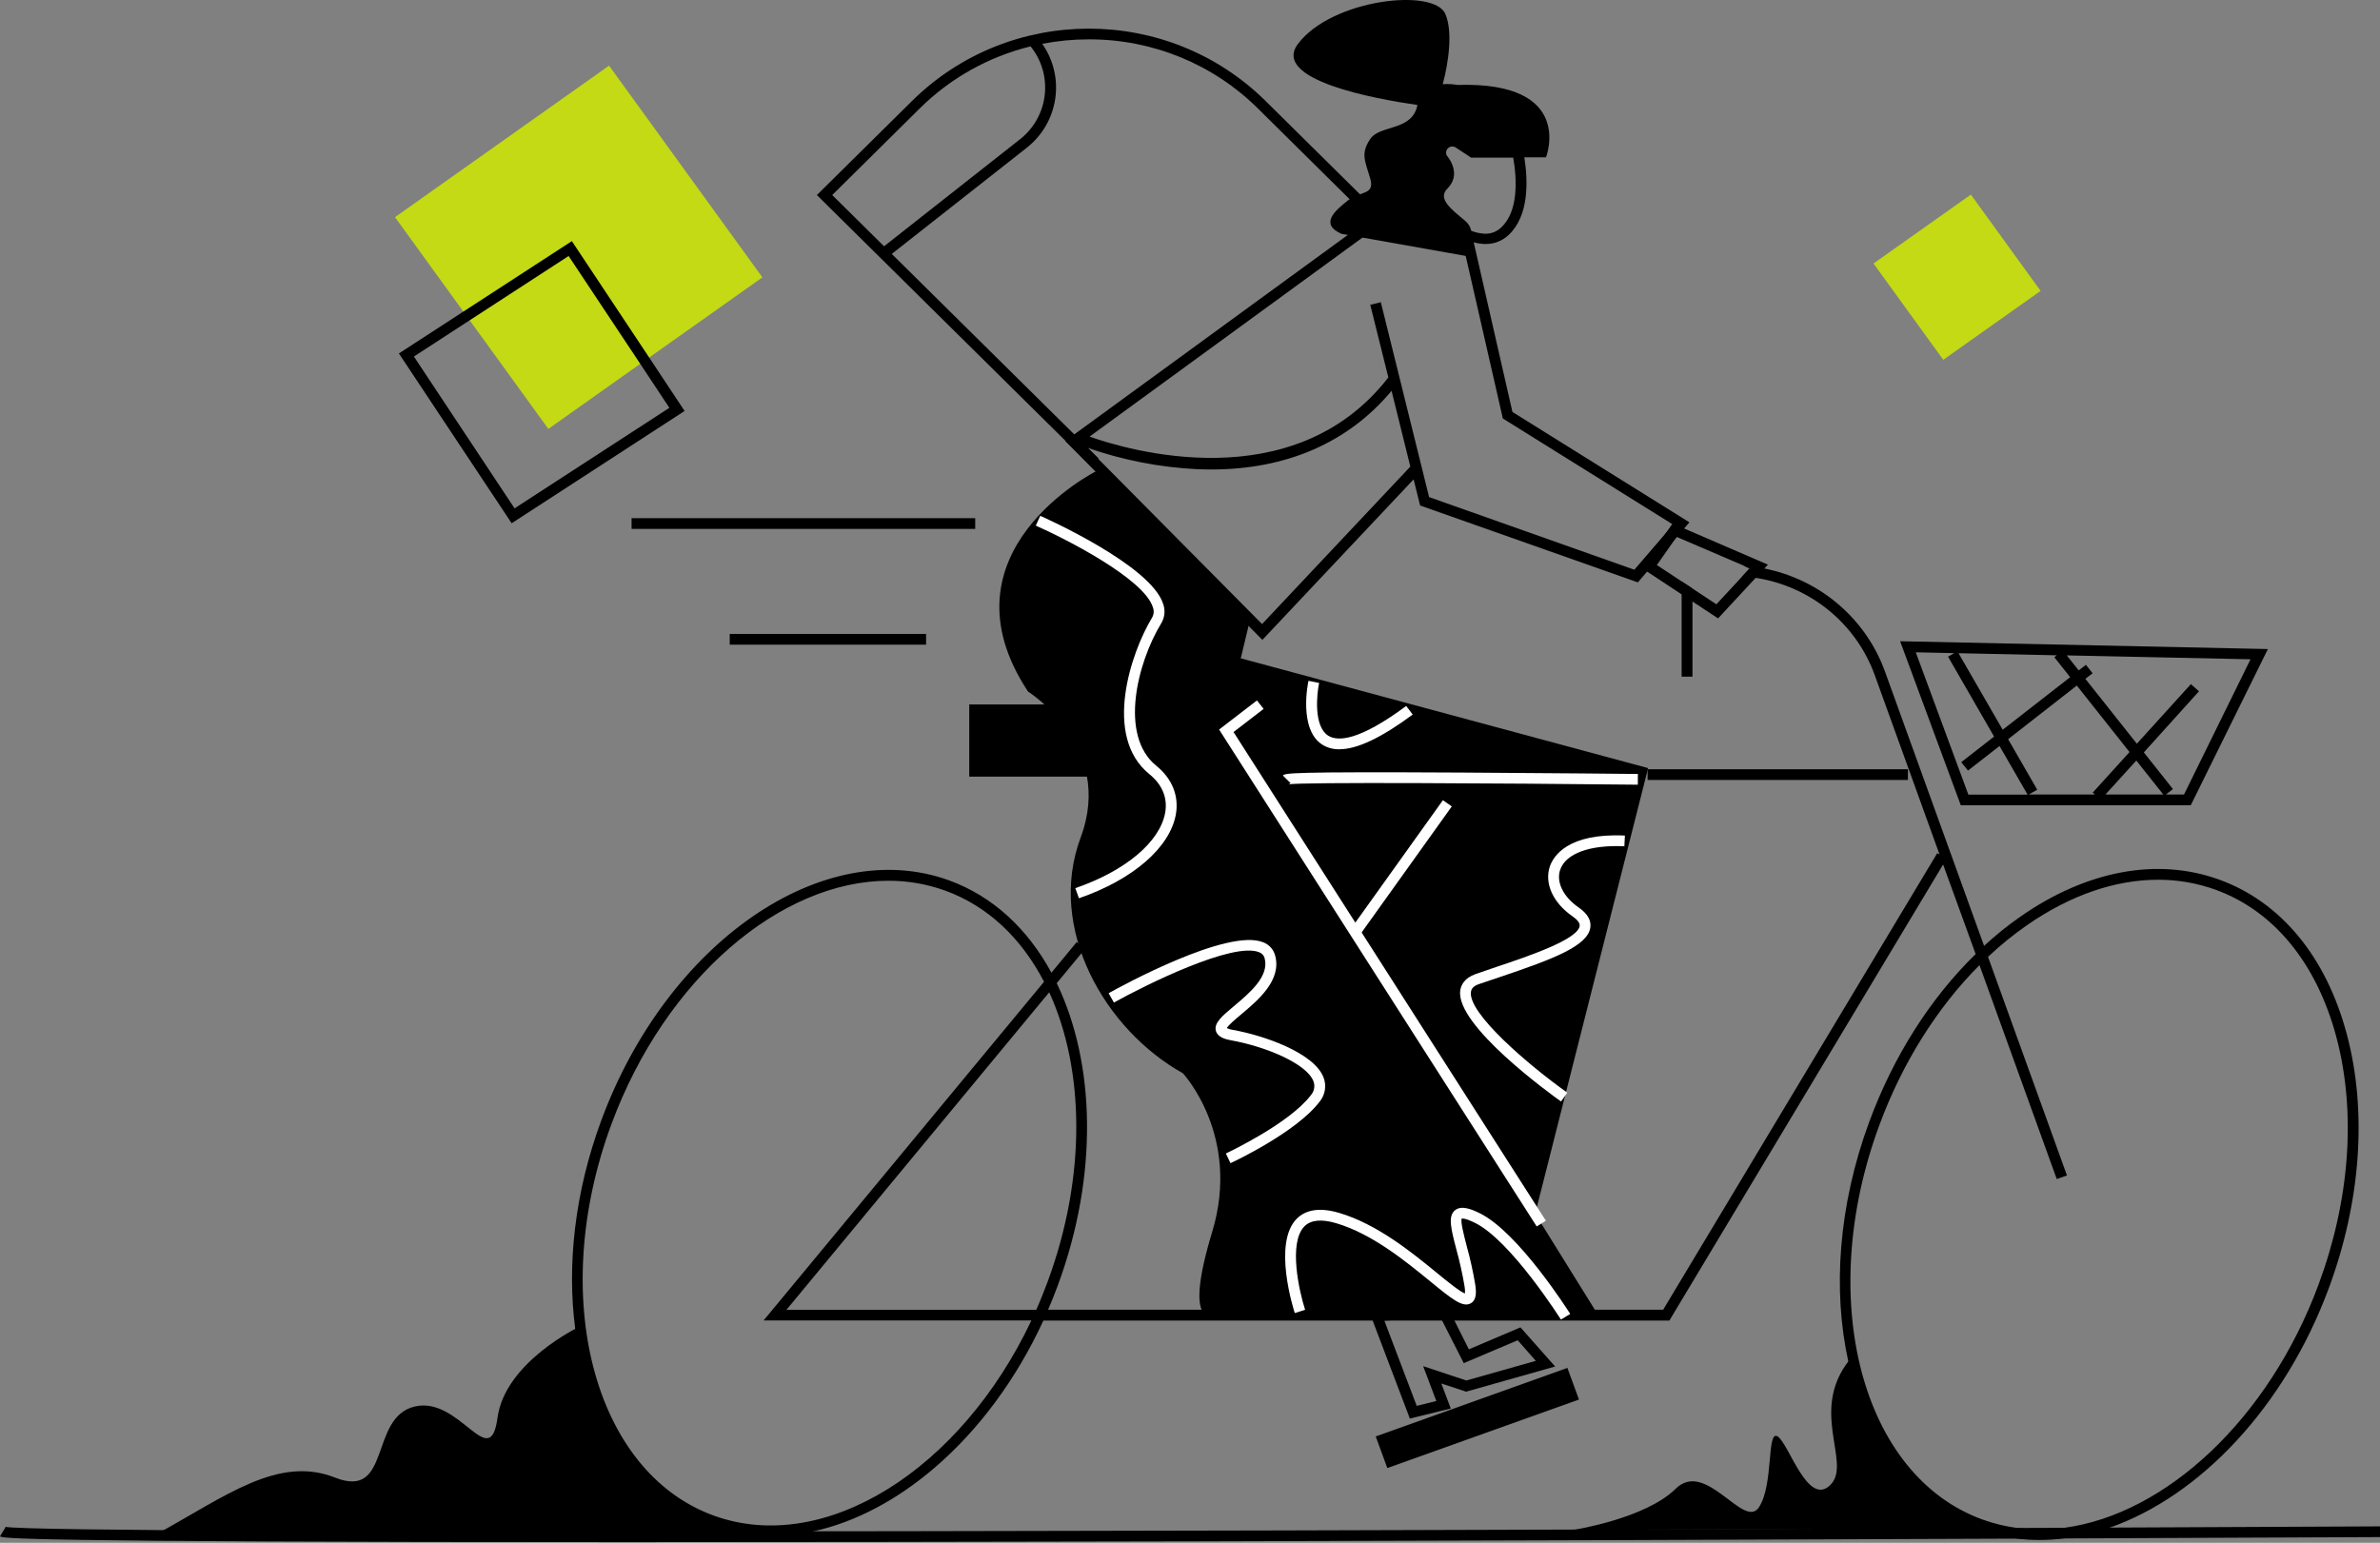 <svg width="1345" height="872" viewBox="0 0 1345 872" fill="none" xmlns="http://www.w3.org/2000/svg">
<rect x="0" y="0" width="1345" height="872" fill="#808080" stroke="none"/>
<path d="M644.018 398.153H547.742V438.947H644.018V398.153Z" fill="black"/>
<path d="M619.397 266.364C619.397 266.364 528.72 311.906 580.985 390.889C580.985 390.889 630.022 421.581 610.734 473.266C591.446 524.951 624.485 582.071 668.495 606.62C668.495 606.62 701.513 641.98 685.004 696.392C668.495 750.805 685.556 743.37 685.556 743.37H903.219L693.198 405.255L706.948 348.134L619.397 266.364Z" fill="black"/>
<path d="M866.952 688.452L931.394 434.128L700.492 371.896L668.475 386.666L866.952 688.452Z" fill="black"/>
<path d="M823.636 48.006C820.895 47.501 818.098 47.365 815.32 47.602C818.671 35.236 821.082 17.759 816.791 7.858C810.396 -6.932 752.778 -0.588 733.571 24.729C718.084 45.197 777.378 55.947 801.038 59.341C798.055 74.353 779.932 70.292 774.333 78.597C768.735 86.901 771.514 91.144 774.333 100.822C777.153 110.501 768.694 107.773 761.666 113.35C754.637 118.926 745.463 126.584 758.131 132.161L828.56 144.688C829.944 142.157 830.929 139.431 831.482 136.606C831.952 136.747 832.401 136.889 832.871 136.99C834.732 137.497 836.644 137.802 838.572 137.899H839.491C844.303 137.976 848.954 136.184 852.445 132.908C864.193 122.119 863.56 102.277 861.435 88.901H873.694C873.694 88.901 890.551 45.904 823.636 48.006ZM848.277 128.645C845.753 131.042 842.331 132.287 838.837 132.08C836.307 131.933 833.817 131.387 831.461 130.463C830.958 128.201 829.698 126.172 827.886 124.705C819.427 117.734 812.398 112.158 818.017 106.52C823.636 100.883 822.246 93.993 818.017 88.335L817.833 88.234C816.89 86.866 817.054 85.029 818.226 83.846C819.398 82.662 821.252 82.461 822.655 83.365L831.339 89.083H855.162C857.247 101.226 858.248 119.492 848.277 128.645Z" fill="black"/>
<path d="M1326.28 584.678C1314.66 540.853 1289.04 509.777 1254.12 497.149C1219.2 484.521 1179.36 491.936 1141.88 518.001C1134.63 523.062 1127.74 528.604 1121.25 534.589L1065.2 379.413C1054.36 349.563 1028.49 327.513 997.042 321.302C993.171 320.535 989.254 320.022 985.314 319.767L988.767 321.262L984.558 325.808C987.112 325.95 989.646 326.212 992.138 326.596C1023.03 331.312 1048.85 352.359 1059.42 381.453L1096.08 482.945L1094.79 482.197L939.894 740.258H592.304C594.225 735.793 596.064 731.207 597.78 726.559C620.868 664.105 618.968 600.842 597.187 555.683L613.226 536.286L608.486 532.447L594.184 549.763C580.842 525.133 561.207 506.585 536.218 497.533C465.074 471.832 376.971 532.71 339.785 633.292C324.767 673.925 320.333 714.921 325.074 751.048C332.061 804.309 358.991 846.983 401.367 862.319C404.857 863.574 408.418 864.627 412.032 865.471C414.075 865.996 416.119 866.42 418.305 866.764C423.953 867.727 429.675 868.207 435.407 868.198C443.657 868.181 451.88 867.259 459.925 865.45C483.585 860.217 507.164 847.67 528.536 829.242C552.727 808.411 574.12 780.063 589.627 746.401H943.388L1098.1 488.622L1116.49 539.236C1090.97 564.109 1070.13 596.781 1056.4 633.938C1038.83 681.481 1035.62 729.509 1044.59 769.758C1054.52 814.351 1079.32 849.387 1116.1 863.733L1117.26 864.177L1118.43 864.602C1125.22 867.01 1132.26 868.676 1139.41 869.572C1143.78 870.122 1148.19 870.399 1152.59 870.401C1157.37 870.396 1162.15 870.078 1166.89 869.451C1175.57 868.327 1184.11 866.295 1192.35 863.389C1242.94 845.629 1291.08 795.702 1316.17 727.812C1334.21 678.915 1337.83 628.079 1326.28 584.678ZM592.937 560.836C612.879 604.297 614.105 664.751 592.018 724.498C589.975 729.873 587.932 735.147 585.623 740.279H444.458L592.937 560.836ZM403.451 856.641C335.494 832.071 309.463 732.823 345.526 635.393C376.031 552.855 441.393 497.795 501.995 497.795C512.942 497.763 523.808 499.644 534.093 503.352C558.407 512.141 577.348 530.488 590.016 554.895L431.524 746.32H582.864C543.063 830.576 466.177 879.311 403.451 856.641ZM1310.39 725.711C1282.01 802.491 1223.65 855.792 1166.81 863.47C1162.15 864.113 1157.46 864.437 1152.75 864.44C1148.4 864.445 1144.05 864.155 1139.74 863.571C1133.14 862.685 1126.66 861.1 1120.41 858.843C1051.94 834.092 1025.77 734.096 1062.06 635.959C1075.09 600.64 1094.75 569.484 1118.65 545.48L1162.32 666.388L1168.1 664.368L1123.48 540.812C1130.34 534.34 1137.67 528.377 1145.42 522.971C1169.94 505.938 1195.33 497.23 1219.53 497.23C1230.61 497.199 1241.6 499.1 1252.01 502.847C1284.99 514.768 1309.22 544.369 1320.36 586.214C1331.58 628.443 1328.04 677.986 1310.39 725.711V725.711Z" fill="black"/>
<path d="M956.464 332.637L950.335 328.596V382.443H956.464V332.637Z" fill="black"/>
<path d="M1078.22 434.775H931.108V440.836H1078.22V434.775Z" fill="black"/>
<path d="M878.843 772.344L859.249 750.219L830.092 762.625L821.92 746.34L818.855 740.278L817.731 738.056L784.018 740.258L773.659 740.945L774.558 743.289L775.702 746.32L796.747 801.763L819.876 796.085L814.523 781.942L828.539 786.569L878.843 772.344ZM811.703 791.842L800.629 794.59L782.343 746.461L784.161 746.34L813.951 744.319L814.952 746.34L827.211 770.445L857.696 757.513L867.912 769.152L828.662 780.244L804.266 772.162L811.703 791.842Z" fill="black"/>
<path d="M885.782 773.14L777.468 811.87L784.005 829.739L892.32 791.009L885.782 773.14Z" fill="black"/>
<path d="M551.123 292.874H356.917V298.935H551.123V292.874Z" fill="black"/>
<path d="M523.356 358.298H412.39V364.36H523.356V358.298Z" fill="black"/>
<path d="M854.713 232.823L832.585 135.838L826.598 137.172L849.298 236.521L945.533 296.53L923.61 322.009L807.617 280.952L791.271 214.921L780.34 170.813L774.374 172.268L784.59 213.325C730.752 282.75 635.968 253.958 615.74 246.765L779.196 127.554L775.559 122.664L601.989 249.25L713.405 361.652L798.872 270.93L802.53 285.7L925.592 329.162L954.728 295.217L854.713 232.823ZM713.221 352.721L614.412 253.049C634.354 260.028 655.214 264.112 676.341 265.172C679.066 265.293 681.79 265.354 684.514 265.354C727.054 265.354 762.013 250.119 786.409 220.902L797.013 263.717L713.221 352.721Z" fill="black"/>
<path d="M1073.81 362.42L1108.09 455.122H1238.06L1281.64 366.845L1073.81 362.42ZM1162.38 370.381L1160.97 371.472L1169.9 382.746L1131.77 412.448L1106.82 369.189L1162.38 370.381ZM1183.89 449.06H1146.52L1151.3 446.353L1134.84 417.782L1173.66 387.474L1203.45 425.056L1182.65 447.989L1183.89 449.06ZM1207.29 429.845L1222.53 449.06H1189.84L1207.29 429.845ZM1082.65 368.684L1104.37 369.148L1100.9 371.169L1126.91 416.307L1108.36 430.774L1112.16 435.523L1129.99 421.642L1145.83 449.121H1112.38L1082.65 368.684ZM1234.24 449.06H1224.02L1227.99 445.989L1211.54 425.258L1242.7 390.707L1238.12 386.666L1207.59 420.348L1178.5 383.676L1182.59 380.524L1178.81 375.755L1174.72 378.907L1167.98 370.421L1271.83 372.624L1234.24 449.06Z" fill="black"/>
<path d="M715.264 57.119C660.058 2.536 570.563 2.536 515.357 57.119L461.641 110.238L616.537 263.414L620.868 259.131L503.956 143.516L580.147 83.588C598.311 69.352 602.181 43.618 588.994 24.77C597.676 23.083 606.504 22.237 615.352 22.244C651.215 22.144 685.629 36.229 710.933 61.362L775.334 125.089L779.666 120.806L715.264 57.119ZM590.445 53.28C589.439 63.329 584.342 72.542 576.326 78.799L499.604 139.192L470.305 110.238L519.689 61.362C536.964 44.215 558.645 32.059 582.395 26.205C588.572 33.833 591.464 43.559 590.445 53.28Z" fill="black"/>
<path d="M815.422 452.271L763.038 525.504L768.062 529.018L820.446 455.785L815.422 452.271Z" fill="white"/>
<path d="M925.592 443.504C849.707 442.695 734.491 441.968 728.116 443.322C728.577 443.202 728.994 442.957 729.321 442.615L724.99 438.331C726.338 436.998 727.237 436.108 827.15 436.654C875.942 436.917 925.224 437.442 925.612 437.442L925.592 443.504Z" fill="white"/>
<path d="M868.423 693.18L688.948 412.327L710.34 395.88L714.099 400.669L697.1 413.741L873.612 689.947L868.423 693.18Z" fill="white"/>
<path d="M609.733 507.696L607.69 501.978C635.988 492.259 655.419 475.933 658.463 459.405C659.955 451.04 656.869 443.483 649.534 437.543C623.116 416.166 639.114 368.845 650.985 349.226C652.1 347.394 652.289 345.153 651.496 343.164C646.388 327 602.03 304.431 585.357 297.076L587.871 291.54C590.425 292.671 650.372 319.403 657.339 341.346C658.641 344.961 658.244 348.961 656.257 352.257C642.649 374.664 632.371 415.721 653.416 432.775C662.447 440.069 666.37 449.888 664.491 460.395C661.058 479.166 640.074 497.25 609.733 507.696Z" fill="white"/>
<path d="M695.384 657.417L692.769 651.941C693.136 651.779 728.525 635.171 740.722 619.087C742.731 616.891 743.308 613.761 742.214 611.005C738.291 601.125 715.468 591.547 695.67 587.971C692.462 587.405 688.11 586.233 687.129 582.637C685.924 578.212 690.705 574.211 697.345 568.655C706.315 561.118 717.471 551.743 714.651 541.479C714.228 539.96 713.085 538.74 711.586 538.206C696.916 532.144 647.368 556.673 629.511 566.634L626.507 561.361C633.332 557.542 693.933 524.325 713.936 532.609C717.22 533.874 719.695 536.614 720.597 539.984C724.459 553.966 711.116 565.18 701.37 573.363C698.285 575.949 694.158 579.424 693.3 581.081C694.423 581.607 695.622 581.955 696.855 582.112C714.386 585.264 742.48 595.003 747.935 608.884C749.792 613.583 748.915 618.91 745.647 622.785C732.509 640.02 696.896 656.73 695.384 657.417Z" fill="white"/>
<path d="M882.112 745.814C881.826 745.37 853.875 701.201 833.566 691.159C827.64 688.23 826.149 688.714 826.088 688.755C825.209 690.189 827.375 698.474 828.948 704.535C830.897 711.596 832.479 718.752 833.688 725.973C834.301 730.014 834.587 734.702 831.175 736.621C826.557 739.207 820.428 734.176 808.21 724.175C794.377 712.88 775.518 697.382 755.086 691.341C746.791 688.896 740.784 689.482 737.188 693.099C727.912 702.434 734.307 730.317 737.556 740.278L731.712 742.137C731.181 740.541 719.065 702.717 732.795 688.856C738.107 683.501 746.198 682.39 756.843 685.542C778.399 691.927 797.891 707.869 812.112 719.507C817.935 724.276 825.045 730.095 827.906 731.065C827.985 729.672 827.896 728.274 827.64 726.902C826.449 719.879 824.901 712.92 823.002 706.051C819.958 694.372 818.139 687.34 822.328 683.986C825.842 681.178 831.359 683.299 836.304 685.744C858.166 696.554 886.137 740.743 887.384 742.622L882.112 745.814Z" fill="white"/>
<path d="M882.173 622.563C876.044 618.198 822.43 579.404 825.229 559.805C825.658 556.815 827.518 552.794 833.893 550.531C837.713 549.177 841.779 547.803 845.968 546.389C864.152 540.327 891.613 530.972 892.716 523.355C893.002 521.334 890.673 519.314 888.63 517.879C877.597 510.242 872.611 499.149 875.901 489.592C877.944 483.874 885.953 470.74 918.277 472.256L917.97 478.317C898.437 477.408 884.871 482.358 881.704 491.572C879.313 498.482 883.399 506.867 892.144 512.909C897.109 516.344 899.316 520.142 898.744 524.203C897.232 534.73 877.638 542.085 847.889 552.127C843.802 553.541 839.716 554.895 835.915 556.168C832.115 557.441 831.441 559.34 831.257 560.593C829.541 572.716 863.744 601.933 885.708 617.572L882.173 622.563Z" fill="white"/>
<path d="M756.884 423.48C753.513 423.561 750.19 422.669 747.322 420.914C733.755 412.347 739.149 385.898 739.476 384.787L745.463 386.02C744.094 392.546 742.316 410.569 750.612 415.802C755.904 419.136 767.836 418.914 794.684 399.012L798.361 403.861C780.667 416.974 766.957 423.48 756.884 423.48Z" fill="white"/>
<path d="M951.785 298.713L945.227 295.884L944.961 296.268L941.386 301.38L927.737 320.999L930.761 323.019L950.335 335.931L956.464 339.972L970.93 349.509L992.139 326.636L997.042 321.342L999.086 319.14L951.785 298.713ZM988.767 321.262L984.558 325.808L969.97 341.548L956.464 332.637L950.335 328.596L936.339 319.362L946.248 305.219L947.433 303.501H947.638L985.335 319.665L988.767 321.262Z" fill="black"/>
<path d="M344.187 37.092L223.217 122.744L309.884 242.424L430.853 156.773L344.187 37.092Z" fill="#C3DA14"/>
<path d="M1113.79 109.978L1058.77 148.931L1098.19 203.361L1153.2 164.408L1113.79 109.978Z" fill="#C3DA14"/>
<path d="M354.21 871.592C5.435 871.592 1.778 869.39 0 868.339L3.147 863.146C2.98 863.044 2.802 862.963 2.615 862.904C22.087 867.693 889.182 864.924 1345 862.702V868.763C1341.67 868.763 1007.87 870.36 677.281 871.148C545.597 871.431 439.554 871.592 354.21 871.592Z" fill="black"/>
<path d="M327.648 749.734C327.648 749.734 285.415 769.697 281.145 801.359C276.875 833.02 259.793 788.69 234.151 795.014C208.509 801.339 221.34 847.791 189.323 835.122C157.306 822.453 127.435 845.669 89.022 866.783H421.983C421.983 866.783 348.571 862.722 327.648 749.734Z" fill="black"/>
<path d="M889.345 864.662C889.345 864.662 929.903 858.338 946.964 841.446C964.024 824.555 985.396 864.662 993.957 851.993C1002.52 839.325 998.227 807.683 1004.64 811.906C1011.06 816.129 1021.66 851.993 1034.41 839.264C1047.16 826.535 1020.42 795.54 1047.69 765.697C1047.69 765.697 1063.08 854.943 1129.85 863.995L889.345 864.662Z" fill="black"/>
<path d="M367 202.273L323.173 136.283L261.612 176.269L225.427 199.768L289.154 295.743L386.881 232.278L367 202.273ZM233.906 201.505L265.167 181.199L321.335 144.688L361.933 205.809L378.279 230.5L290.789 287.317L233.906 201.505Z" fill="black"/>
</svg>
